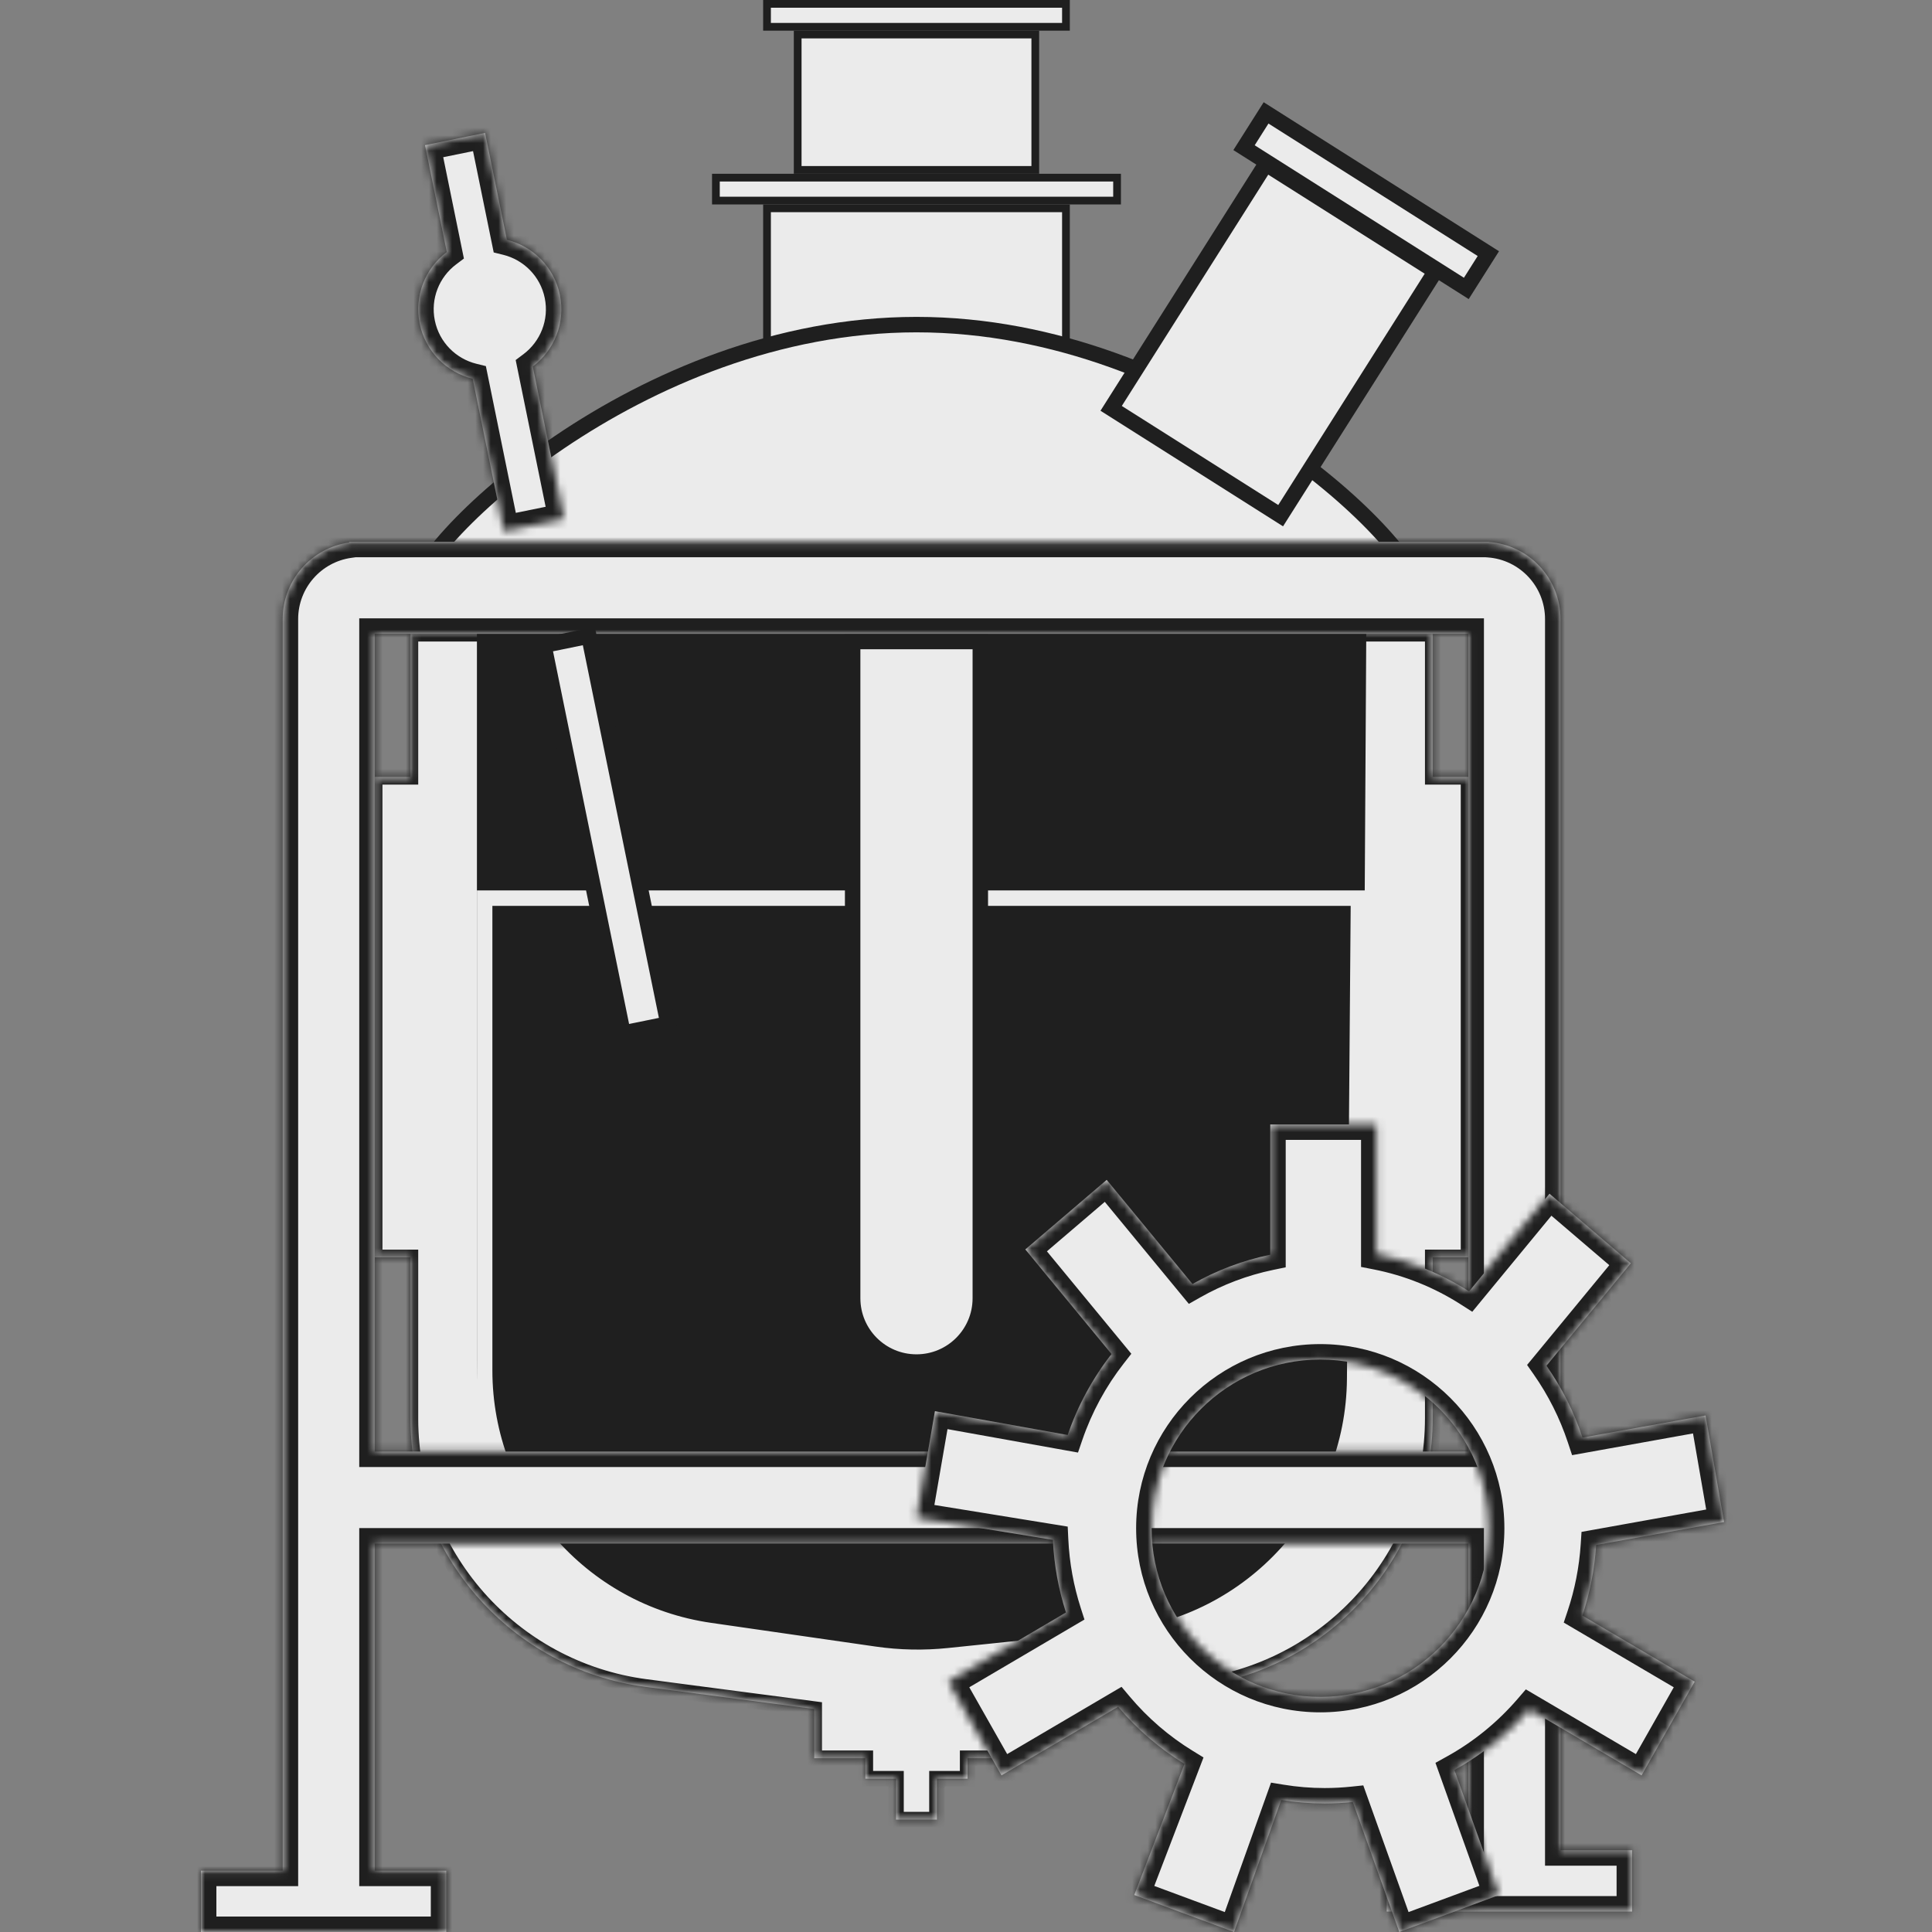 <svg width="250" height="250" viewBox="0 0 250 250" fill="none" xmlns="http://www.w3.org/2000/svg">
<rect x="0" y="0" width="250" height="250" fill="#808080" stroke="none"/>
<mask id="path-1-inside-1_63_314" fill="white">
<path d="M185.391 100.529H190.021V162.698H185.391V183.502C185.391 201.104 172.318 215.968 154.86 218.216L131.82 221.181V227.514H125.207V230.159H121.238V235.45H115.947V230.159H111.979V227.514H105.365V221.146L83.56 218.283C66.141 215.996 53.117 201.149 53.117 183.581V162.698H48.487V100.529H53.117V82.011H185.391V100.529Z"/>
</mask>
<path d="M185.391 100.529H190.021V162.698H185.391V183.502C185.391 201.104 172.318 215.968 154.86 218.216L131.82 221.181V227.514H125.207V230.159H121.238V235.45H115.947V230.159H111.979V227.514H105.365V221.146L83.56 218.283C66.141 215.996 53.117 201.149 53.117 183.581V162.698H48.487V100.529H53.117V82.011H185.391V100.529Z" fill="#EBEBEB"/>
<path d="M185.391 100.529H184.391V101.529H185.391V100.529ZM190.021 100.529H191.021V99.529H190.021V100.529ZM190.021 162.698V163.698H191.021V162.698H190.021ZM185.391 162.698V161.698H184.391V162.698H185.391ZM154.86 218.216L154.987 219.207H154.987L154.86 218.216ZM131.82 221.181L131.692 220.189L130.82 220.301V221.181H131.82ZM131.82 227.514V228.514H132.82V227.514H131.82ZM125.207 227.514V226.514H124.207V227.514H125.207ZM125.207 230.159V231.159H126.207V230.159H125.207ZM121.238 230.159V229.159H120.238V230.159H121.238ZM121.238 235.45V236.45H122.238V235.45H121.238ZM115.947 235.45H114.947V236.45H115.947V235.45ZM115.947 230.159H116.947V229.159H115.947V230.159ZM111.979 230.159H110.979V231.159H111.979V230.159ZM111.979 227.514H112.979V226.514H111.979V227.514ZM105.365 227.514H104.365V228.514H105.365V227.514ZM105.365 221.146H106.365V220.269L105.495 220.155L105.365 221.146ZM83.56 218.283L83.69 217.292L83.56 218.283ZM53.117 162.698H54.117V161.698H53.117V162.698ZM48.487 162.698H47.487V163.698H48.487V162.698ZM48.487 100.529V99.529H47.487V100.529H48.487ZM53.117 100.529V101.529H54.117V100.529H53.117ZM53.117 82.011V81.011H52.117V82.011H53.117ZM185.391 82.011H186.391V81.011H185.391V82.011ZM185.391 100.529V101.529H190.021V100.529V99.529H185.391V100.529ZM190.021 100.529H189.021V162.698H190.021H191.021V100.529H190.021ZM190.021 162.698V161.698H185.391V162.698V163.698H190.021V162.698ZM185.391 162.698H184.391V183.502H185.391H186.391V162.698H185.391ZM185.391 183.502H184.391C184.391 200.601 171.692 215.041 154.732 217.224L154.86 218.216L154.987 219.207C172.945 216.896 186.391 201.607 186.391 183.502H185.391ZM154.86 218.216L154.732 217.224L131.692 220.189L131.82 221.181L131.947 222.172L154.987 219.207L154.86 218.216ZM131.82 221.181H130.82V227.514H131.82H132.82V221.181H131.82ZM131.82 227.514V226.514H125.207V227.514V228.514H131.82V227.514ZM125.207 227.514H124.207V230.159H125.207H126.207V227.514H125.207ZM125.207 230.159V229.159H121.238V230.159V231.159H125.207V230.159ZM121.238 230.159H120.238V235.45H121.238H122.238V230.159H121.238ZM121.238 235.45V234.45H115.947V235.45V236.45H121.238V235.45ZM115.947 235.45H116.947V230.159H115.947H114.947V235.45H115.947ZM115.947 230.159V229.159H111.979V230.159V231.159H115.947V230.159ZM111.979 230.159H112.979V227.514H111.979H110.979V230.159H111.979ZM111.979 227.514V226.514H105.365V227.514V228.514H111.979V227.514ZM105.365 227.514H106.365V221.146H105.365H104.365V227.514H105.365ZM105.365 221.146L105.495 220.155L83.69 217.292L83.56 218.283L83.43 219.275L105.235 222.138L105.365 221.146ZM83.56 218.283L83.69 217.292C66.769 215.07 54.117 200.647 54.117 183.581H53.117H52.117C52.117 201.651 65.513 216.922 83.43 219.275L83.56 218.283ZM53.117 183.581H54.117V162.698H53.117H52.117V183.581H53.117ZM53.117 162.698V161.698H48.487V162.698V163.698H53.117V162.698ZM48.487 162.698H49.487V100.529H48.487H47.487V162.698H48.487ZM48.487 100.529V101.529H53.117V100.529V99.529H48.487V100.529ZM53.117 100.529H54.117V82.011H53.117H52.117V100.529H53.117ZM53.117 82.011V83.011H185.391V82.011V81.011H53.117V82.011ZM185.391 82.011H184.391V100.529H185.391H186.391V82.011H185.391Z" fill="#1F1F1F" mask="url(#path-1-inside-1_63_314)"/>
<path d="M61.714 82.011H176.794L176.227 177.427C176.123 194.835 163.242 209.521 145.996 211.893L124.451 214.855C120.134 215.449 115.748 215.333 111.468 214.512L90.122 210.419C73.634 207.257 61.714 192.833 61.714 176.045V82.011Z" fill="#1F1F1F"/>
<path d="M175.786 116.223L175.294 178.419C175.157 195.74 162.021 210.189 144.791 211.97L122.75 214.248C119.563 214.578 116.348 214.513 113.176 214.056L91.863 210.984C75.132 208.572 62.714 194.235 62.714 177.331V116.223H175.786Z" fill="#1F1F1F" stroke="#EBEBEB" stroke-width="2"/>
<rect x="99.251" y="26.955" width="38.682" height="17.518" fill="#EBEBEB" stroke="#1F1F1F"/>
<rect x="103.22" y="4.468" width="30.746" height="17.518" fill="#EBEBEB" stroke="#1F1F1F"/>
<rect x="92.638" y="22.987" width="51.91" height="2.968" fill="#EBEBEB" stroke="#1F1F1F"/>
<rect x="99.251" y="0.5" width="38.682" height="2.968" fill="#EBEBEB" stroke="#1F1F1F"/>
<path d="M118.593 42.005C136.596 42.005 152.937 49.191 164.798 57.225C170.724 61.239 175.506 65.448 178.795 69.04C180.44 70.838 181.698 72.466 182.536 73.823C183.403 75.225 183.73 76.195 183.73 76.719C183.73 77.09 183.548 77.506 182.839 77.969C182.108 78.447 180.947 78.879 179.316 79.241C176.07 79.961 171.31 80.333 165.331 80.5C153.376 80.836 136.906 80.349 118.593 80.349C100.279 80.349 83.809 80.836 71.854 80.5C65.876 80.333 61.115 79.961 57.869 79.241C56.239 78.879 55.077 78.447 54.346 77.969C53.637 77.506 53.455 77.09 53.455 76.719C53.455 76.195 53.783 75.225 54.649 73.823C55.488 72.466 56.745 70.838 58.391 69.04C61.679 65.448 66.461 61.239 72.387 57.225C84.247 49.191 100.589 42.005 118.593 42.005Z" fill="#EBEBEB" stroke="#1F1F1F" stroke-width="2"/>
<path d="M126.852 83.011V167.989C126.852 172.551 123.154 176.249 118.592 176.249C114.031 176.249 110.333 172.55 110.333 167.989V83.011H126.852Z" fill="#EBEBEB" stroke="#1F1F1F" stroke-width="2"/>
<mask id="path-11-inside-2_63_314" fill="white">
<path d="M57.746 250H26V242.064H36.582V80.106C36.582 75.059 40.321 70.887 45.18 70.205V70.106H192.667V70.135C197.844 70.514 201.926 74.832 201.926 80.106V239.418H211.186V247.355H179.439V239.418H190.021V199.736H48.486V242.064H57.746V250ZM48.486 187.83H190.021V82.01H48.486V187.83Z"/>
</mask>
<path d="M57.746 250H26V242.064H36.582V80.106C36.582 75.059 40.321 70.887 45.18 70.205V70.106H192.667V70.135C197.844 70.514 201.926 74.832 201.926 80.106V239.418H211.186V247.355H179.439V239.418H190.021V199.736H48.486V242.064H57.746V250ZM48.486 187.83H190.021V82.01H48.486V187.83Z" fill="#EBEBEB"/>
<path d="M57.746 250V252H59.746V250H57.746ZM26 250H24V252H26V250ZM26 242.064V240.064H24V242.064H26ZM36.582 242.064V244.064H38.582V242.064H36.582ZM45.18 70.205L45.458 72.186L47.18 71.944V70.205H45.18ZM45.18 70.106V68.106H43.18V70.106H45.18ZM192.667 70.106H194.667V68.106H192.667V70.106ZM192.667 70.135H190.667V71.994L192.521 72.13L192.667 70.135ZM201.926 239.418H199.926V241.418H201.926V239.418ZM211.186 239.418H213.186V237.418H211.186V239.418ZM211.186 247.355V249.355H213.186V247.355H211.186ZM179.439 247.355H177.439V249.355H179.439V247.355ZM179.439 239.418V237.418H177.439V239.418H179.439ZM190.021 239.418V241.418H192.021V239.418H190.021ZM190.021 199.736H192.021V197.736H190.021V199.736ZM48.486 199.736V197.736H46.486V199.736H48.486ZM48.486 242.064H46.486V244.064H48.486V242.064ZM57.746 242.064H59.746V240.064H57.746V242.064ZM48.486 187.83H46.486V189.83H48.486V187.83ZM190.021 187.83V189.83H192.021V187.83H190.021ZM190.021 82.01H192.021V80.01H190.021V82.01ZM48.486 82.01V80.01H46.486V82.01H48.486ZM57.746 250V248H26V250V252H57.746V250ZM26 250H28V242.064H26H24V250H26ZM26 242.064V244.064H36.582V242.064V240.064H26V242.064ZM36.582 242.064H38.582V80.106H36.582H34.582V242.064H36.582ZM36.582 80.106H38.582C38.582 76.071 41.572 72.731 45.458 72.186L45.18 70.205L44.902 68.225C39.07 69.043 34.582 74.047 34.582 80.106H36.582ZM45.18 70.205H47.18V70.106H45.18H43.18V70.205H45.18ZM45.18 70.106V72.106H192.667V70.106V68.106H45.18V70.106ZM192.667 70.106H190.667V70.135H192.667H194.667V70.106H192.667ZM192.667 70.135L192.521 72.13C196.661 72.433 199.926 75.888 199.926 80.106H201.926H203.926C203.926 73.776 199.027 68.596 192.813 68.141L192.667 70.135ZM201.926 80.106H199.926V239.418H201.926H203.926V80.106H201.926ZM201.926 239.418V241.418H211.186V239.418V237.418H201.926V239.418ZM211.186 239.418H209.186V247.355H211.186H213.186V239.418H211.186ZM211.186 247.355V245.355H179.439V247.355V249.355H211.186V247.355ZM179.439 247.355H181.439V239.418H179.439H177.439V247.355H179.439ZM179.439 239.418V241.418H190.021V239.418V237.418H179.439V239.418ZM190.021 239.418H192.021V199.736H190.021H188.021V239.418H190.021ZM190.021 199.736V197.736H48.486V199.736V201.736H190.021V199.736ZM48.486 199.736H46.486V242.064H48.486H50.486V199.736H48.486ZM48.486 242.064V244.064H57.746V242.064V240.064H48.486V242.064ZM57.746 242.064H55.746V250H57.746H59.746V242.064H57.746ZM48.486 187.83V189.83H190.021V187.83V185.83H48.486V187.83ZM190.021 187.83H192.021V82.01H190.021H188.021V187.83H190.021ZM190.021 82.01V80.01H48.486V82.01V84.01H190.021V82.01ZM48.486 82.01H46.486V187.83H48.486H50.486V82.01H48.486Z" fill="#1F1F1F" mask="url(#path-11-inside-2_63_314)"/>
<rect x="163.801" y="21.221" width="25.961" height="37.423" transform="rotate(32.34 163.801 21.221)" fill="#EBEBEB" stroke="#1F1F1F" stroke-width="2"/>
<rect x="163.828" y="14.607" width="34.044" height="5.329" transform="rotate(32.34 163.828 14.607)" fill="#EBEBEB" stroke="#1F1F1F" stroke-width="2"/>
<rect x="70.381" y="83.499" width="5.937" height="51.217" transform="rotate(-11.537 70.381 83.499)" fill="#EBEBEB" stroke="#1F1F1F" stroke-width="2"/>
<mask id="path-16-inside-3_63_314" fill="white">
<path d="M65.593 31.03C68.956 31.86 71.713 34.551 72.452 38.17C73.19 41.789 71.708 45.345 68.941 47.426L72.964 67.136L65.188 68.723L61.164 49.013C57.803 48.183 55.046 45.492 54.307 41.873C53.569 38.255 55.049 34.698 57.817 32.617L54.994 18.783L62.77 17.196L65.593 31.03Z"/>
</mask>
<path d="M65.593 31.03C68.956 31.86 71.713 34.551 72.452 38.17C73.19 41.789 71.708 45.345 68.941 47.426L72.964 67.136L65.188 68.723L61.164 49.013C57.803 48.183 55.046 45.492 54.307 41.873C53.569 38.255 55.049 34.698 57.817 32.617L54.994 18.783L62.77 17.196L65.593 31.03Z" fill="#EBEBEB"/>
<path d="M65.593 31.03L63.634 31.43L63.886 32.668L65.114 32.971L65.593 31.03ZM72.452 38.17L74.411 37.77L74.411 37.77L72.452 38.17ZM68.941 47.426L67.739 45.828L66.728 46.588L66.981 47.826L68.941 47.426ZM72.964 67.136L73.364 69.096L75.324 68.696L74.924 66.736L72.964 67.136ZM65.188 68.723L63.228 69.123L63.628 71.083L65.588 70.683L65.188 68.723ZM61.164 49.013L63.124 48.613L62.871 47.375L61.644 47.072L61.164 49.013ZM54.307 41.873L52.347 42.273L52.347 42.273L54.307 41.873ZM57.817 32.617L59.019 34.215L60.029 33.455L59.776 32.217L57.817 32.617ZM54.994 18.783L54.594 16.823L52.634 17.223L53.034 19.183L54.994 18.783ZM62.77 17.196L64.73 16.796L64.33 14.836L62.37 15.236L62.77 17.196ZM65.593 31.03L65.114 32.971C67.755 33.624 69.913 35.736 70.492 38.57L72.452 38.17L74.411 37.77C73.512 33.366 70.156 30.096 66.073 29.088L65.593 31.03ZM72.452 38.17L70.492 38.57C71.07 41.404 69.913 44.193 67.739 45.828L68.941 47.426L70.143 49.025C73.504 46.497 75.31 42.174 74.411 37.77L72.452 38.17ZM68.941 47.426L66.981 47.826L71.005 67.536L72.964 67.136L74.924 66.736L70.9 47.026L68.941 47.426ZM72.964 67.136L72.564 65.177L64.788 66.763L65.188 68.723L65.588 70.683L73.364 69.096L72.964 67.136ZM65.188 68.723L67.147 68.323L63.124 48.613L61.164 49.013L59.205 49.413L63.228 69.123L65.188 68.723ZM61.164 49.013L61.644 47.072C59.003 46.419 56.845 44.307 56.267 41.474L54.307 41.873L52.347 42.273C53.246 46.677 56.602 49.946 60.685 50.955L61.164 49.013ZM54.307 41.873L56.267 41.474C55.688 38.639 56.845 35.85 59.019 34.215L57.817 32.617L56.615 31.018C53.253 33.547 51.449 37.87 52.347 42.273L54.307 41.873ZM57.817 32.617L59.776 32.217L56.953 18.383L54.994 18.783L53.034 19.183L55.857 33.017L57.817 32.617ZM54.994 18.783L55.394 20.742L63.17 19.155L62.77 17.196L62.37 15.236L54.594 16.823L54.994 18.783ZM62.77 17.196L60.81 17.596L63.634 31.43L65.593 31.03L67.553 30.63L64.73 16.796L62.77 17.196Z" fill="#1F1F1F" mask="url(#path-16-inside-3_63_314)"/>
<mask id="path-18-inside-4_63_314" fill="white">
<path d="M178.119 162.294C182.445 163.143 186.489 164.799 190.095 167.102L200.506 154.468L211.035 163.468L200.114 176.723C202.088 179.546 203.67 182.673 204.78 186.021L220.702 183.161L223.09 196.948L206.543 199.919C206.336 203.096 205.725 206.161 204.758 209.058L219.296 217.607L212.423 229.733L197.867 221.174C195.135 224.339 191.866 227.01 188.202 229.038L193.982 245.213L181.064 250L175.054 233.181C173.856 233.307 172.642 233.372 171.412 233.372C169.499 233.372 167.623 233.214 165.793 232.915L159.689 250L146.773 245.213L153.271 228.25C150.033 226.263 147.134 223.762 144.684 220.856L129.59 229.733L122.716 217.607L137.935 208.655C136.979 205.675 136.394 202.523 136.24 199.257L118.593 196.393L120.979 182.604L138.157 185.688C139.469 181.858 141.401 178.324 143.83 175.211L132.678 161.675L143.207 152.675L154.309 166.151C157.406 164.395 160.789 163.1 164.37 162.36V145.503H178.119V162.294ZM170.842 175.925C158.788 175.925 149.015 185.698 149.015 197.752C149.016 209.805 158.788 219.577 170.842 219.577C182.895 219.577 192.667 209.805 192.667 197.752C192.667 185.698 182.895 175.926 170.842 175.925Z"/>
</mask>
<path d="M178.119 162.294C182.445 163.143 186.489 164.799 190.095 167.102L200.506 154.468L211.035 163.468L200.114 176.723C202.088 179.546 203.67 182.673 204.78 186.021L220.702 183.161L223.09 196.948L206.543 199.919C206.336 203.096 205.725 206.161 204.758 209.058L219.296 217.607L212.423 229.733L197.867 221.174C195.135 224.339 191.866 227.01 188.202 229.038L193.982 245.213L181.064 250L175.054 233.181C173.856 233.307 172.642 233.372 171.412 233.372C169.499 233.372 167.623 233.214 165.793 232.915L159.689 250L146.773 245.213L153.271 228.25C150.033 226.263 147.134 223.762 144.684 220.856L129.59 229.733L122.716 217.607L137.935 208.655C136.979 205.675 136.394 202.523 136.24 199.257L118.593 196.393L120.979 182.604L138.157 185.688C139.469 181.858 141.401 178.324 143.83 175.211L132.678 161.675L143.207 152.675L154.309 166.151C157.406 164.395 160.789 163.1 164.37 162.36V145.503H178.119V162.294ZM170.842 175.925C158.788 175.925 149.015 185.698 149.015 197.752C149.016 209.805 158.788 219.577 170.842 219.577C182.895 219.577 192.667 209.805 192.667 197.752C192.667 185.698 182.895 175.926 170.842 175.925Z" fill="#EBEBEB"/>
<path d="M178.119 162.294H176.119V163.939L177.733 164.256L178.119 162.294ZM190.095 167.102L189.018 168.788L190.511 169.742L191.638 168.374L190.095 167.102ZM200.506 154.468L201.805 152.948L200.257 151.625L198.962 153.197L200.506 154.468ZM211.035 163.468L212.579 164.74L213.827 163.224L212.334 161.948L211.035 163.468ZM200.114 176.723L198.571 175.452L197.604 176.624L198.475 177.869L200.114 176.723ZM204.78 186.021L202.882 186.651L203.428 188.296L205.134 187.99L204.78 186.021ZM220.702 183.161L222.673 182.82L222.329 180.836L220.348 181.192L220.702 183.161ZM223.09 196.948L223.443 198.916L225.4 198.565L225.06 196.607L223.09 196.948ZM206.543 199.919L206.189 197.95L204.649 198.227L204.547 199.789L206.543 199.919ZM204.758 209.058L202.861 208.425L202.348 209.961L203.744 210.782L204.758 209.058ZM219.296 217.607L221.036 218.593L222.006 216.881L220.309 215.883L219.296 217.607ZM212.423 229.733L211.409 231.457L213.161 232.487L214.163 230.719L212.423 229.733ZM197.867 221.174L198.881 219.45L197.443 218.604L196.353 219.867L197.867 221.174ZM188.202 229.038L187.233 227.288L185.747 228.111L186.319 229.711L188.202 229.038ZM193.982 245.213L194.677 247.088L196.531 246.401L195.866 244.54L193.982 245.213ZM181.064 250L179.181 250.673L179.862 252.578L181.759 251.875L181.064 250ZM175.054 233.181L176.937 232.508L176.408 231.029L174.845 231.192L175.054 233.181ZM171.412 233.372L171.412 235.372H171.412V233.372ZM165.793 232.915L166.115 230.941L164.47 230.672L163.909 232.242L165.793 232.915ZM159.689 250L158.994 251.875L160.892 252.578L161.573 250.673L159.689 250ZM146.773 245.213L144.906 244.497L144.182 246.385L146.078 247.088L146.773 245.213ZM153.271 228.25L155.139 228.965L155.733 227.414L154.317 226.545L153.271 228.25ZM144.684 220.856L146.214 219.567L145.126 218.276L143.671 219.132L144.684 220.856ZM129.59 229.733L127.85 230.719L128.852 232.487L130.604 231.457L129.59 229.733ZM122.716 217.607L121.702 215.883L120.005 216.881L120.976 218.593L122.716 217.607ZM137.935 208.655L138.949 210.379L140.329 209.568L139.84 208.044L137.935 208.655ZM136.24 199.257L138.238 199.162L138.161 197.542L136.56 197.282L136.24 199.257ZM118.593 196.393L116.622 196.052L116.277 198.044L118.272 198.367L118.593 196.393ZM120.979 182.604L121.333 180.636L119.352 180.28L119.009 182.263L120.979 182.604ZM138.157 185.688L137.804 187.657L139.493 187.96L140.049 186.336L138.157 185.688ZM143.83 175.211L145.407 176.441L146.393 175.177L145.373 173.939L143.83 175.211ZM132.678 161.675L131.378 160.155L129.885 161.431L131.134 162.947L132.678 161.675ZM143.207 152.675L144.75 151.404L143.455 149.832L141.907 151.155L143.207 152.675ZM154.309 166.151L152.766 167.423L153.834 168.72L155.296 167.891L154.309 166.151ZM164.37 162.36L164.775 164.319L166.37 163.989V162.36H164.37ZM164.37 145.503V143.503H162.37V145.503H164.37ZM178.119 145.503H180.119V143.503H178.119V145.503ZM170.842 175.925L170.842 173.925H170.842V175.925ZM149.015 197.752H147.015V197.752L149.015 197.752ZM170.842 219.577V221.577H170.842L170.842 219.577ZM192.667 197.752L194.667 197.752V197.752H192.667ZM178.119 162.294L177.733 164.256C181.808 165.056 185.618 166.616 189.018 168.788L190.095 167.102L191.171 165.417C187.36 162.982 183.082 161.23 178.504 160.331L178.119 162.294ZM190.095 167.102L191.638 168.374L202.049 155.74L200.506 154.468L198.962 153.197L188.551 165.83L190.095 167.102ZM200.506 154.468L199.206 155.989L209.735 164.989L211.035 163.468L212.334 161.948L201.805 152.948L200.506 154.468ZM211.035 163.468L209.491 162.197L198.571 175.452L200.114 176.723L201.658 177.995L212.579 164.74L211.035 163.468ZM200.114 176.723L198.475 177.869C200.339 180.535 201.833 183.488 202.882 186.651L204.78 186.021L206.678 185.392C205.506 181.858 203.837 178.557 201.753 175.577L200.114 176.723ZM204.78 186.021L205.134 187.99L221.056 185.129L220.702 183.161L220.348 181.192L204.426 184.053L204.78 186.021ZM220.702 183.161L218.731 183.502L221.119 197.289L223.09 196.948L225.06 196.607L222.673 182.82L220.702 183.161ZM223.09 196.948L222.736 194.979L206.189 197.95L206.543 199.919L206.896 201.887L223.443 198.916L223.09 196.948ZM206.543 199.919L204.547 199.789C204.351 202.794 203.774 205.69 202.861 208.425L204.758 209.058L206.655 209.692C207.676 206.632 208.32 203.398 208.539 200.049L206.543 199.919ZM204.758 209.058L203.744 210.782L218.282 219.331L219.296 217.607L220.309 215.883L205.771 207.334L204.758 209.058ZM219.296 217.607L217.556 216.621L210.683 228.747L212.423 229.733L214.163 230.719L221.036 218.593L219.296 217.607ZM212.423 229.733L213.436 228.009L198.881 219.45L197.867 221.174L196.853 222.898L211.409 231.457L212.423 229.733ZM197.867 221.174L196.353 219.867C193.773 222.856 190.687 225.376 187.233 227.288L188.202 229.038L189.171 230.788C193.044 228.643 196.497 225.822 199.381 222.48L197.867 221.174ZM188.202 229.038L186.319 229.711L192.099 245.886L193.982 245.213L195.866 244.54L190.085 228.365L188.202 229.038ZM193.982 245.213L193.287 243.337L180.369 248.124L181.064 250L181.759 251.875L194.677 247.088L193.982 245.213ZM181.064 250L182.948 249.327L176.937 232.508L175.054 233.181L173.17 233.854L179.181 250.673L181.064 250ZM175.054 233.181L174.845 231.192C173.716 231.31 172.571 231.372 171.412 231.372V233.372V235.372C172.712 235.372 173.997 235.303 175.262 235.17L175.054 233.181ZM171.412 233.372L171.412 231.372C169.61 231.372 167.841 231.223 166.115 230.941L165.793 232.915L165.47 234.889C167.404 235.204 169.389 235.372 171.412 235.372L171.412 233.372ZM165.793 232.915L163.909 232.242L157.806 249.327L159.689 250L161.573 250.673L167.676 233.588L165.793 232.915ZM159.689 250L160.384 248.124L147.468 243.337L146.773 245.213L146.078 247.088L158.994 251.875L159.689 250ZM146.773 245.213L148.641 245.928L155.139 228.965L153.271 228.25L151.404 227.534L144.906 244.497L146.773 245.213ZM153.271 228.25L154.317 226.545C151.263 224.671 148.527 222.311 146.214 219.567L144.684 220.856L143.155 222.145C145.741 225.213 148.803 227.855 152.225 229.954L153.271 228.25ZM144.684 220.856L143.671 219.132L128.576 228.009L129.59 229.733L130.604 231.457L145.698 222.58L144.684 220.856ZM129.59 229.733L131.33 228.747L124.456 216.621L122.716 217.607L120.976 218.593L127.85 230.719L129.59 229.733ZM122.716 217.607L123.73 219.331L138.949 210.379L137.935 208.655L136.921 206.931L121.702 215.883L122.716 217.607ZM137.935 208.655L139.84 208.044C138.937 205.229 138.383 202.251 138.238 199.162L136.24 199.257L134.242 199.351C134.405 202.796 135.022 206.121 136.031 209.266L137.935 208.655ZM136.24 199.257L136.56 197.282L118.913 194.419L118.593 196.393L118.272 198.367L135.92 201.231L136.24 199.257ZM118.593 196.393L120.563 196.734L122.95 182.945L120.979 182.604L119.009 182.263L116.622 196.052L118.593 196.393ZM120.979 182.604L120.626 184.573L137.804 187.657L138.157 185.688L138.51 183.72L121.333 180.636L120.979 182.604ZM138.157 185.688L140.049 186.336C141.288 182.719 143.113 179.381 145.407 176.441L143.83 175.211L142.253 173.98C139.689 177.267 137.65 180.997 136.265 185.04L138.157 185.688ZM143.83 175.211L145.373 173.939L134.221 160.404L132.678 161.675L131.134 162.947L142.286 176.482L143.83 175.211ZM132.678 161.675L133.977 163.196L144.506 154.196L143.207 152.675L141.907 151.155L131.378 160.155L132.678 161.675ZM143.207 152.675L141.663 153.947L152.766 167.423L154.309 166.151L155.853 164.879L144.75 151.404L143.207 152.675ZM154.309 166.151L155.296 167.891C158.215 166.235 161.403 165.016 164.775 164.319L164.37 162.36L163.965 160.401C160.175 161.185 156.596 162.555 153.323 164.411L154.309 166.151ZM164.37 162.36H166.37V145.503H164.37H162.37V162.36H164.37ZM164.37 145.503V147.503H178.119V145.503V143.503H164.37V145.503ZM178.119 145.503H176.119V162.294H178.119H180.119V145.503H178.119ZM170.842 175.925V173.925C157.683 173.925 147.015 184.593 147.015 197.752H149.015H151.015C151.015 186.802 159.892 177.925 170.842 177.925V175.925ZM149.015 197.752L147.015 197.752C147.016 210.91 157.683 221.577 170.842 221.577V219.577V217.577C159.892 217.577 151.016 208.701 151.015 197.752L149.015 197.752ZM170.842 219.577L170.842 221.577C184 221.577 194.667 210.91 194.667 197.752L192.667 197.752L190.667 197.752C190.667 208.701 181.791 217.577 170.842 217.577L170.842 219.577ZM192.667 197.752H194.667C194.667 184.593 184 173.926 170.842 173.925L170.842 175.925L170.842 177.925C181.791 177.926 190.667 186.802 190.667 197.752H192.667Z" fill="#1F1F1F" mask="url(#path-18-inside-4_63_314)"/>
</svg>
